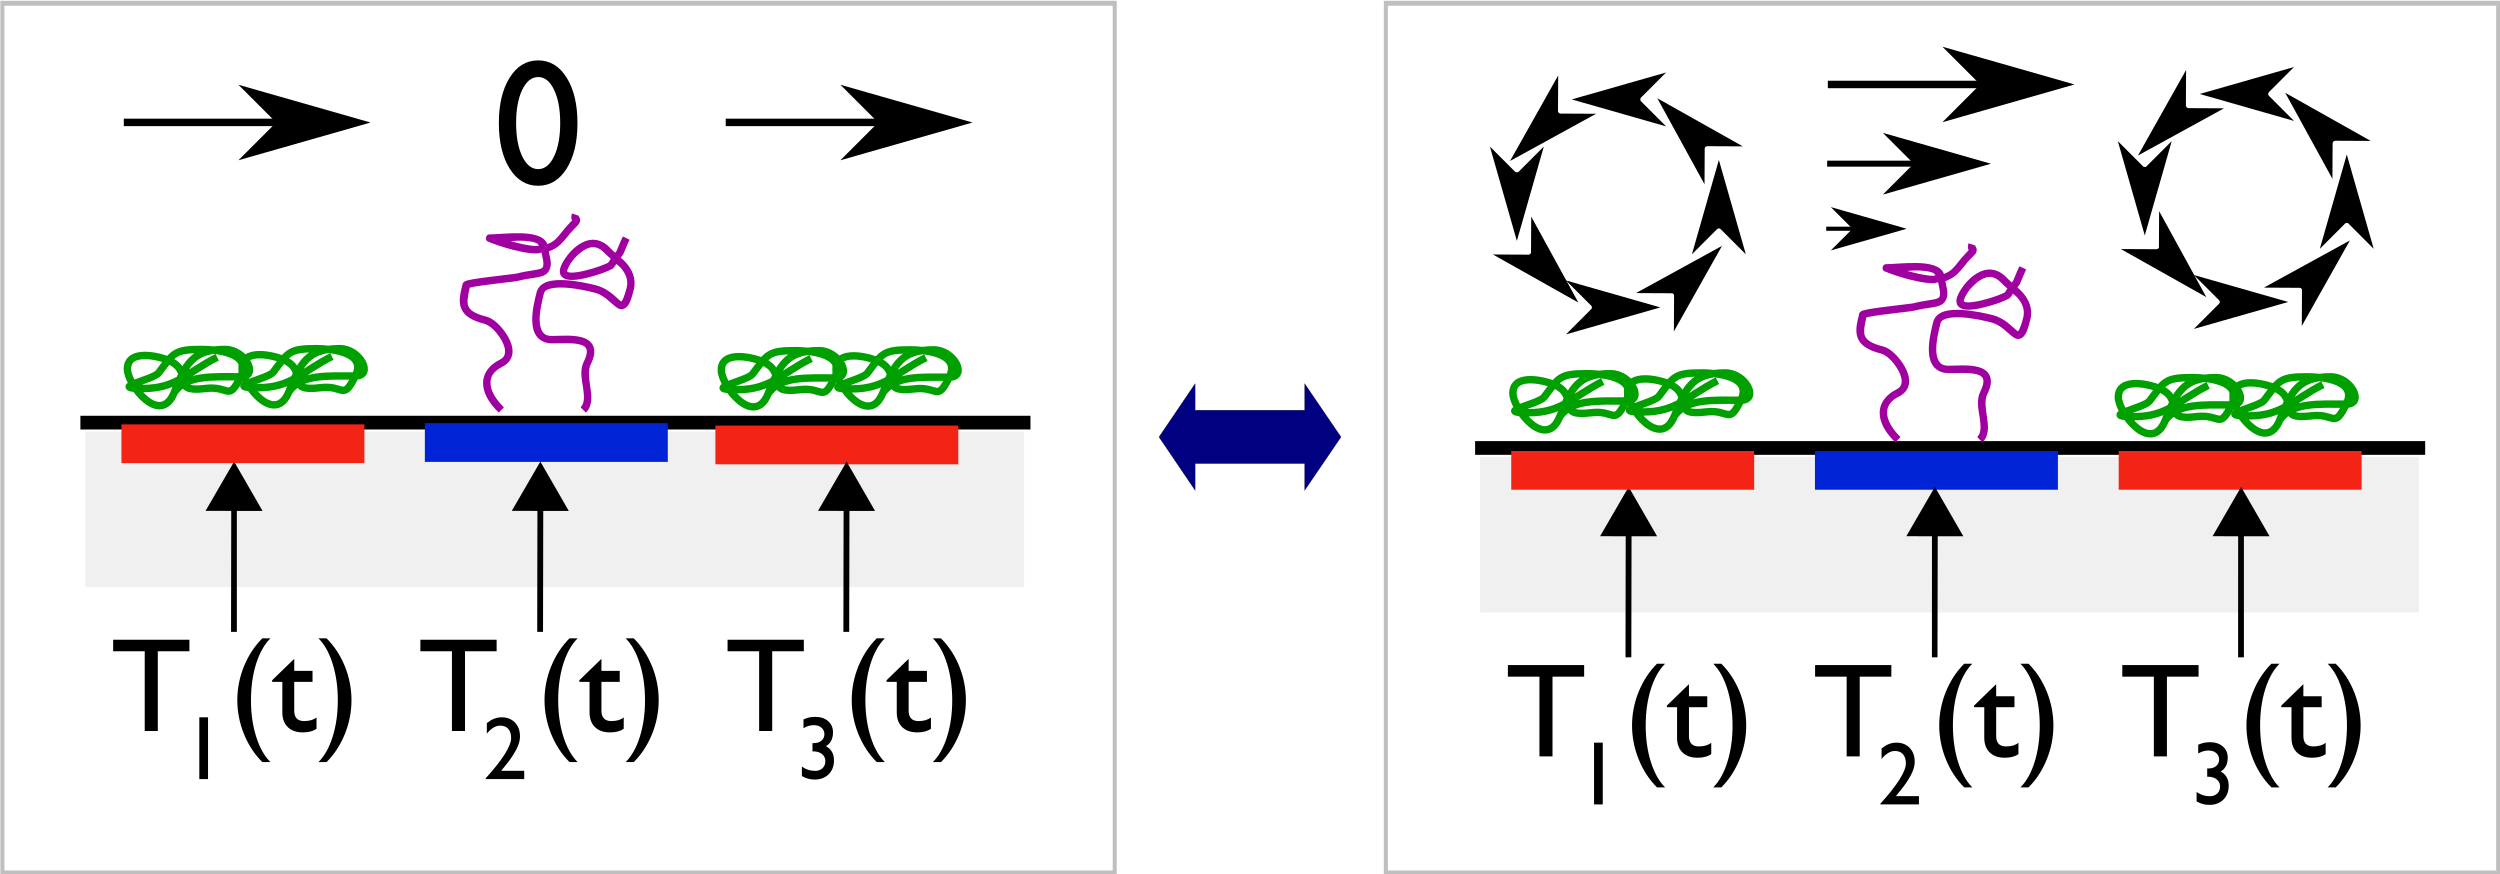 <?xml version="1.0" encoding="UTF-8" standalone="no"?>
<!-- Created with Inkscape (http://www.inkscape.org/) -->
<svg
   xmlns:dc="http://purl.org/dc/elements/1.1/"
   xmlns:cc="http://web.resource.org/cc/"
   xmlns:rdf="http://www.w3.org/1999/02/22-rdf-syntax-ns#"
   xmlns:svg="http://www.w3.org/2000/svg"
   xmlns="http://www.w3.org/2000/svg"
   xmlns:sodipodi="http://sodipodi.sourceforge.net/DTD/sodipodi-0.dtd"
   xmlns:inkscape="http://www.inkscape.org/namespaces/inkscape"
   width="542.119"
   height="189.529"
   id="svg30831"
   sodipodi:version="0.32"
   inkscape:version="0.45.1"
   sodipodi:docbase="/home/guillom/laas/microtas07/poster"
   sodipodi:docname="principle1.svg"
   inkscape:output_extension="org.inkscape.output.svg.inkscape"
   version="1.0">
  <defs
     id="defs30833">
    <marker
       inkscape:stockid="Arrow1Mstart"
       orient="auto"
       refY="0"
       refX="0"
       id="Arrow1Mstart"
       style="overflow:visible">
      <path
         id="path34951"
         d="M 0,0 L 5,-5 L -12.5,0 L 5,5 L 0,0 z "
         style="fill-rule:evenodd;stroke:#000000;stroke-width:1pt;marker-start:none"
         transform="matrix(0.4,0,0,0.4,4,0)" />
    </marker>
    <marker
       inkscape:stockid="TriangleOutL"
       orient="auto"
       refY="0"
       refX="0"
       id="TriangleOutL"
       style="overflow:visible">
      <path
         id="path35043"
         d="M 5.77,0 L -2.88,5 L -2.88,-5 L 5.77,0 z "
         style="fill-rule:evenodd;stroke:#000000;stroke-width:1pt;marker-start:none"
         transform="scale(0.8,0.8)" />
    </marker>
    <marker
       inkscape:stockid="Arrow1Send"
       orient="auto"
       refY="0"
       refX="0"
       id="Arrow1Send"
       style="overflow:visible">
      <path
         id="path34960"
         d="M 0,0 L 5,-5 L -12.5,0 L 5,5 L 0,0 z "
         style="fill-rule:evenodd;stroke:#000000;stroke-width:1pt;marker-start:none"
         transform="matrix(-0.2,0,0,-0.2,-1.2,0)" />
    </marker>
    <marker
       inkscape:stockid="Arrow1Lstart"
       orient="auto"
       refY="0"
       refX="0"
       id="Arrow1Lstart"
       style="overflow:visible">
      <path
         id="path34945"
         d="M 0,0 L 5,-5 L -12.5,0 L 5,5 L 0,0 z "
         style="fill-rule:evenodd;stroke:#000000;stroke-width:1pt;marker-start:none"
         transform="matrix(0.8,0,0,0.8,10,0)" />
    </marker>
    <marker
       inkscape:stockid="Arrow1Lend"
       orient="auto"
       refY="0"
       refX="0"
       id="Arrow1Lend"
       style="overflow:visible">
      <path
         id="path34948"
         d="M 0,0 L 5,-5 L -12.5,0 L 5,5 L 0,0 z "
         style="fill-rule:evenodd;stroke:#000000;stroke-width:1pt;marker-start:none"
         transform="matrix(-0.8,0,0,-0.8,-10,0)" />
    </marker>
    <marker
       inkscape:stockid="Arrow1Mend"
       orient="auto"
       refY="0"
       refX="0"
       id="Arrow1Mend"
       style="overflow:visible">
      <path
         id="path34954"
         d="M 0,0 L 5,-5 L -12.5,0 L 5,5 L 0,0 z "
         style="fill-rule:evenodd;stroke:#000000;stroke-width:1pt;marker-start:none"
         transform="matrix(-0.4,0,0,-0.4,-4,0)" />
    </marker>
    <filter
       inkscape:collect="always"
       id="filter34903">
      <feGaussianBlur
         inkscape:collect="always"
         stdDeviation="0.564"
         id="feGaussianBlur34905" />
    </filter>
    <pattern
       patternUnits="userSpaceOnUse"
       width="137.863"
       height="104.297"
       patternTransform="translate(191.335,608.781)"
       id="pattern34913">
      <rect
         y="0.273"
         x="0.273"
         height="103.752"
         width="137.318"
         id="rect34907"
         style="opacity:1;fill:#000000;fill-opacity:1;stroke:#000000;stroke-width:0.545;stroke-miterlimit:4;stroke-dasharray:none;stroke-dashoffset:0;stroke-opacity:1" />
    </pattern>
    <desc
       id="desc70712">Drawing</desc>
    <desc
       id="desc9664">Drawing</desc>
  </defs>
  <sodipodi:namedview
     id="base"
     pagecolor="#ffffff"
     bordercolor="#666666"
     borderopacity="1.0"
     inkscape:pageopacity="0.0"
     inkscape:pageshadow="2"
     inkscape:zoom="1.9034935"
     inkscape:cx="324.61382"
     inkscape:cy="148.33594"
     inkscape:document-units="px"
     inkscape:current-layer="layer1"
     inkscape:window-width="1280"
     inkscape:window-height="696"
     inkscape:window-x="0"
     inkscape:window-y="23" />
  <g
     inkscape:label="Calque 1"
     inkscape:groupmode="layer"
     id="layer1"
     transform="translate(-57.068,-409.614)">
    <g
       id="g70716"
       style="fill:#000080;stroke:none;visibility:visible"
       transform="matrix(4.7230712e-2,0,0,4.7230712e-2,-424.871,-279.604)">
      <path
         id="path70718"
         d="M 15525,16599 L 15691,16354 L 15691,16476 L 16194,16476 L 16194,16354 L 16361,16599 L 16194,16844 L 16194,16721 L 15691,16721 L 15691,16844 L 15525,16599 z " />
    </g>
    <g
       id="g70720"
       style="fill:none;stroke:#000000;visibility:visible"
       transform="matrix(4.7230712e-2,0,0,4.7230712e-2,-424.871,-279.604)">
      <path
         id="path70722"
         d="M 15525,16599 L 15691,16354 L 15691,16476 L 16194,16476 L 16194,16354 L 16361,16599 L 16194,16844 L 16194,16721 L 15691,16721 L 15691,16844 L 15525,16599"
         style="fill:none" />
    </g>
    <g
       style="visibility:visible"
       id="g70724"
       transform="matrix(4.7230712e-2,0,0,4.7230712e-2,-424.871,-279.604)" />
    <rect
       style="opacity:0.5;fill:#ffffff;fill-opacity:1;stroke:#000000;stroke-width:0.5;stroke-miterlimit:4;stroke-dasharray:none;stroke-dashoffset:0;stroke-opacity:1;filter:url(#filter34903)"
       id="rect33928"
       width="137.363"
       height="87.272"
       x="63.001"
       y="491.033"
       transform="matrix(1.756,0,0,2.161,-53.045,-650.802)" />
    <g
       style="visibility:visible"
       id="g10670"
       transform="matrix(4.7230712e-2,0,0,4.7230712e-2,48.288,-276.229)">
      <desc
         id="desc10672">Drawing</desc>
      <g
         id="g10674">
        <g
           style="fill:#000000;stroke:none"
           id="g10676">
          <path
             d="M 555,16430 L 4917,16430 L 4917,16493 L 555,16493 L 555,16430 z "
             id="path10678" />
        </g>
        <g
           id="g10680" />
      </g>
    </g>
    <rect
       style="fill:#f0f0f0;fill-opacity:1;stroke:none;stroke-width:0.5;stroke-miterlimit:4;stroke-dasharray:none;stroke-dashoffset:0;stroke-opacity:1"
       id="rect34926"
       width="203.574"
       height="33.73"
       x="75.578"
       y="503.194" />
    <rect
       style="fill:#0024d5;fill-opacity:1;stroke:none;stroke-width:0.545;stroke-miterlimit:4;stroke-dasharray:none;stroke-dashoffset:0;stroke-opacity:1"
       id="rect34936"
       width="52.681"
       height="8.398"
       x="149.196"
       y="501.375" />
    <rect
       style="fill:#f32416;fill-opacity:1;stroke:none;stroke-width:0.545;stroke-miterlimit:4;stroke-dasharray:none;stroke-dashoffset:0;stroke-opacity:1"
       id="rect34938"
       width="52.681"
       height="8.398"
       x="212.199"
       y="501.901" />
    <g
       id="g59840"
       transform="matrix(1.612,0,0,1.612,-34.414,-373.568)">
      <path
         style="fill:#000000;fill-opacity:1;fill-rule:evenodd;stroke:none;stroke-width:1px;stroke-linecap:butt;stroke-linejoin:miter;stroke-opacity:1"
         d="M 73.406,501.812 L 73.406,502.812 C 89.034,502.812 96.843,502.812 100.75,502.812 C 102.703,502.812 103.668,502.812 104.156,502.812 C 104.4,502.812 104.533,502.812 104.594,502.812 C 104.624,502.812 104.649,502.812 104.656,502.812 L 104.656,502.312 L 104.656,501.812 C 104.656,501.812 104.661,501.813 73.406,501.812 z "
         id="path34940" />
      <path
         style="fill-rule:evenodd;stroke:#000000;stroke-width:0.8pt;marker-start:none"
         d="M 94.656,502.326 L 90.656,506.326 L 104.656,502.326 L 90.656,498.326 L 94.656,502.326 z "
         id="path59846" />
    </g>
    <g
       id="g59832"
       transform="matrix(1.612,0,0,1.612,-34.414,-373.568)">
      <path
         style="fill:#000000;fill-opacity:1;fill-rule:evenodd;stroke:none;stroke-width:1px;stroke-linecap:butt;stroke-linejoin:miter;stroke-opacity:1"
         d="M 154.375,501.812 L 154.375,502.812 C 170.002,502.812 177.812,502.812 181.719,502.812 C 183.672,502.812 184.668,502.812 185.156,502.812 C 185.4,502.812 185.501,502.812 185.562,502.812 C 185.593,502.812 185.617,502.812 185.625,502.812 L 185.625,502.312 L 185.625,501.812 C 185.625,501.812 185.63,501.813 154.375,501.812 z "
         id="path35142" />
      <path
         style="fill-rule:evenodd;stroke:#000000;stroke-width:0.8pt;marker-start:none"
         d="M 175.634,502.326 L 171.634,506.326 L 185.634,502.326 L 171.634,498.326 L 175.634,502.326 z "
         id="path59838" />
    </g>
    <path
       style="font-size:19.347px;font-style:normal;font-weight:normal;line-height:125%;fill:#000000;fill-opacity:1;stroke:none;stroke-width:1px;stroke-linecap:butt;stroke-linejoin:miter;stroke-opacity:1;font-family:Bitstream Vera Sans"
       d="M 173.766,449.897 C 171.209,449.897 169.15,448.656 167.588,446.175 C 166.026,443.681 165.245,440.393 165.245,436.312 C 165.245,432.231 166.026,428.944 167.588,426.45 C 169.15,423.956 171.209,422.709 173.766,422.709 C 176.323,422.709 178.382,423.956 179.944,426.45 C 181.506,428.944 182.287,432.231 182.287,436.312 C 182.287,440.393 181.506,443.681 179.944,446.175 C 178.382,448.656 176.323,449.897 173.766,449.897 L 173.766,449.897 M 173.766,446.288 C 175.189,446.288 176.342,445.362 177.223,443.511 C 178.105,441.659 178.546,439.26 178.546,436.312 C 178.546,433.352 178.105,430.947 177.223,429.095 C 176.342,427.243 175.189,426.318 173.766,426.318 C 172.355,426.318 171.203,427.243 170.308,429.095 C 169.427,430.947 168.986,433.352 168.986,436.312 C 168.986,439.26 169.427,441.659 170.308,443.511 C 171.203,445.362 172.355,446.288 173.766,446.288 L 173.766,446.288"
       id="text35144" />
    <path
       style="font-size:29.02px;font-style:normal;font-variant:normal;font-weight:normal;font-stretch:normal;text-align:start;line-height:125%;writing-mode:lr-tb;text-anchor:start;fill:#000000;fill-opacity:1;stroke:none;stroke-width:1px;stroke-linecap:butt;stroke-linejoin:miter;stroke-opacity:1;font-family:Gill Sans"
       d="M 88.451,568.134 L 88.451,550.846 L 88.451,550.846 L 81.606,550.846 L 81.606,550.846 L 81.606,549.599 L 81.606,548.338 L 81.606,548.338 L 98.143,548.338 L 98.143,548.338 L 98.143,549.585 L 98.143,550.846 L 98.143,550.846 L 91.285,550.846 L 91.285,550.846 L 91.285,568.134 L 91.285,568.134 L 89.868,568.134 L 88.451,568.134 L 88.451,568.134 M 108.53,561.446 C 108.53,558.933 109.007,556.496 109.961,554.134 C 110.924,551.763 112.252,549.732 113.943,548.041 L 115.7,548.041 C 114.377,549.363 113.343,551.21 112.596,553.581 C 111.86,555.943 111.491,558.564 111.491,561.446 C 111.491,564.336 111.864,566.967 112.611,569.338 C 113.357,571.709 114.387,573.552 115.7,574.865 L 113.943,574.865 C 112.242,573.164 110.915,571.129 109.961,568.757 C 109.007,566.386 108.53,563.949 108.53,561.446 M 125.704,567.638 C 124.986,568.167 123.999,568.431 122.742,568.431 C 121.344,568.431 120.253,568.049 119.469,567.284 C 118.685,566.519 118.293,565.451 118.293,564.081 L 118.293,557.478 L 118.293,557.478 L 116.082,557.478 L 116.082,557.124 L 120.858,552.49 L 120.872,552.49 L 120.872,555.097 L 120.872,555.097 L 124.839,555.097 L 124.839,557.478 L 120.872,557.478 L 120.872,557.478 L 120.872,563.727 C 120.872,564.473 121.051,565.035 121.41,565.413 C 121.769,565.791 122.308,565.98 123.026,565.98 C 124.188,565.971 125.08,565.706 125.704,565.187 L 125.704,567.638 M 133.285,561.46 C 133.285,563.973 132.808,566.41 131.854,568.772 C 130.899,571.143 129.577,573.174 127.886,574.865 L 126.129,574.865 C 127.451,573.542 128.481,571.695 129.218,569.324 C 129.955,566.963 130.323,564.341 130.323,561.46 C 130.323,558.569 129.95,555.938 129.204,553.567 C 128.467,551.196 127.442,549.354 126.129,548.041 L 127.886,548.041 C 129.586,549.741 130.914,551.777 131.868,554.148 C 132.812,556.51 133.285,558.947 133.285,561.46"
       id="text35148" />
    <path
       style="font-size:19.347px;font-style:normal;font-variant:normal;font-weight:normal;font-stretch:normal;text-align:start;line-height:125%;writing-mode:lr-tb;text-anchor:start;fill:#000000;fill-opacity:1;stroke:none;stroke-width:1px;stroke-linecap:butt;stroke-linejoin:miter;stroke-opacity:1;font-family:Gill Sans"
       d="M 100.291,578.557 L 100.291,565.161 L 100.291,565.161 L 101.236,565.161 L 102.181,565.161 L 102.181,565.161 L 102.181,578.557 L 102.181,578.557 L 101.236,578.557 L 100.291,578.557 L 100.291,578.557"
       id="text35156" />
    <path
       style="font-size:29.02px;font-style:normal;font-variant:normal;font-weight:normal;font-stretch:normal;text-align:start;line-height:125%;writing-mode:lr-tb;text-anchor:start;fill:#000000;fill-opacity:1;stroke:none;stroke-width:1px;stroke-linecap:butt;stroke-linejoin:miter;stroke-opacity:1;font-family:Gill Sans"
       d="M 155.068,568.134 L 155.068,550.846 L 155.068,550.846 L 148.223,550.846 L 148.223,550.846 L 148.223,549.599 L 148.223,548.338 L 148.223,548.338 L 164.76,548.338 L 164.76,548.338 L 164.76,549.585 L 164.76,550.846 L 164.76,550.846 L 157.902,550.846 L 157.902,550.846 L 157.902,568.134 L 157.902,568.134 L 156.485,568.134 L 155.068,568.134 L 155.068,568.134 M 175.147,561.446 C 175.147,558.933 175.624,556.496 176.578,554.134 C 177.541,551.763 178.869,549.732 180.56,548.041 L 182.317,548.041 C 180.994,549.363 179.96,551.21 179.213,553.581 C 178.477,555.943 178.108,558.564 178.108,561.446 C 178.108,564.336 178.481,566.967 179.228,569.338 C 179.974,571.709 181.004,573.552 182.317,574.865 L 180.56,574.865 C 178.859,573.164 177.532,571.129 176.578,568.757 C 175.624,566.386 175.147,563.949 175.147,561.446 M 192.321,567.638 C 191.603,568.167 190.616,568.431 189.359,568.431 C 187.961,568.431 186.87,568.049 186.086,567.284 C 185.302,566.519 184.91,565.451 184.91,564.081 L 184.91,557.478 L 184.91,557.478 L 182.699,557.478 L 182.699,557.124 L 187.475,552.49 L 187.489,552.49 L 187.489,555.097 L 187.489,555.097 L 191.456,555.097 L 191.456,557.478 L 187.489,557.478 L 187.489,557.478 L 187.489,563.727 C 187.489,564.473 187.668,565.035 188.027,565.413 C 188.386,565.791 188.925,565.98 189.643,565.98 C 190.804,565.971 191.697,565.706 192.321,565.187 L 192.321,567.638 M 199.902,561.46 C 199.902,563.973 199.425,566.41 198.471,568.772 C 197.516,571.143 196.194,573.174 194.503,574.865 L 192.746,574.865 C 194.068,573.542 195.098,571.695 195.835,569.324 C 196.572,566.963 196.94,564.341 196.94,561.46 C 196.94,558.569 196.567,555.938 195.821,553.567 C 195.084,551.196 194.059,549.354 192.746,548.041 L 194.503,548.041 C 196.203,549.741 197.531,551.777 198.485,554.148 C 199.429,556.51 199.902,558.947 199.902,561.46"
       id="text35160" />
    <path
       style="font-size:29.02px;font-style:normal;font-variant:normal;font-weight:normal;font-stretch:normal;text-align:start;line-height:125%;writing-mode:lr-tb;text-anchor:start;fill:#000000;fill-opacity:1;stroke:none;stroke-width:1px;stroke-linecap:butt;stroke-linejoin:miter;stroke-opacity:1;font-family:Gill Sans"
       d="M 221.684,568.134 L 221.684,550.846 L 221.684,550.846 L 214.84,550.846 L 214.84,550.846 L 214.84,549.599 L 214.84,548.338 L 214.84,548.338 L 231.377,548.338 L 231.377,548.338 L 231.377,549.585 L 231.377,550.846 L 231.377,550.846 L 224.518,550.846 L 224.518,550.846 L 224.518,568.134 L 224.518,568.134 L 223.101,568.134 L 221.684,568.134 L 221.684,568.134 M 241.763,561.446 C 241.763,558.933 242.241,556.496 243.195,554.134 C 244.158,551.763 245.485,549.732 247.176,548.041 L 248.934,548.041 C 247.611,549.363 246.577,551.21 245.83,553.581 C 245.093,555.943 244.725,558.564 244.725,561.446 C 244.725,564.336 245.098,566.967 245.844,569.338 C 246.591,571.709 247.62,573.552 248.934,574.865 L 247.176,574.865 C 245.476,573.164 244.149,571.129 243.195,568.757 C 242.241,566.386 241.763,563.949 241.763,561.446 M 258.938,567.638 C 258.22,568.167 257.232,568.431 255.976,568.431 C 254.578,568.431 253.487,568.049 252.703,567.284 C 251.919,566.519 251.527,565.451 251.527,564.081 L 251.527,557.478 L 251.527,557.478 L 249.316,557.478 L 249.316,557.124 L 254.091,552.49 L 254.106,552.49 L 254.106,555.097 L 254.106,555.097 L 258.073,555.097 L 258.073,557.478 L 254.106,557.478 L 254.106,557.478 L 254.106,563.727 C 254.106,564.473 254.285,565.035 254.644,565.413 C 255.003,565.791 255.542,565.98 256.259,565.98 C 257.421,565.971 258.314,565.706 258.938,565.187 L 258.938,567.638 M 266.519,561.46 C 266.519,563.973 266.042,566.41 265.087,568.772 C 264.133,571.143 262.811,573.174 261.12,574.865 L 259.363,574.865 C 260.685,573.542 261.715,571.695 262.452,569.324 C 263.189,566.963 263.557,564.341 263.557,561.46 C 263.557,558.569 263.184,555.938 262.438,553.567 C 261.701,551.196 260.676,549.354 259.363,548.041 L 261.12,548.041 C 262.82,549.741 264.147,551.777 265.102,554.148 C 266.046,556.51 266.519,558.947 266.519,561.46"
       id="text35164" />
    <path
       style="font-size:19.347px;font-style:normal;font-variant:normal;font-weight:normal;font-stretch:normal;text-align:start;line-height:125%;writing-mode:lr-tb;text-anchor:start;fill:#000000;fill-opacity:1;stroke:none;stroke-width:1px;stroke-linecap:butt;stroke-linejoin:miter;stroke-opacity:1;font-family:Gill Sans"
       d="M 169.826,569.318 C 169.826,570.439 169.347,571.752 168.39,573.257 C 167.792,574.208 166.91,575.376 165.745,576.762 L 165.745,576.762 L 170.742,576.762 L 170.742,578.557 L 162.392,578.557 L 162.392,578.472 L 162.392,578.377 C 164.193,576.4 165.562,574.671 166.501,573.191 C 167.439,571.711 167.908,570.536 167.908,569.667 C 167.908,568.805 167.701,568.14 167.285,567.674 C 166.876,567.202 166.29,566.966 165.528,566.966 C 165.037,566.966 164.552,567.11 164.073,567.4 C 163.594,567.684 163.116,568.115 162.637,568.694 L 162.637,566.418 C 163.191,565.977 163.72,565.659 164.224,565.464 C 164.734,565.262 165.282,565.161 165.868,565.161 C 167.058,565.161 168.015,565.542 168.74,566.304 C 169.464,567.066 169.826,568.071 169.826,569.318"
       id="text35168" />
    <path
       style="font-size:19.347px;font-style:normal;font-variant:normal;font-weight:normal;font-stretch:normal;text-align:start;line-height:125%;writing-mode:lr-tb;text-anchor:start;fill:#000000;fill-opacity:1;stroke:none;stroke-width:1px;stroke-linecap:butt;stroke-linejoin:miter;stroke-opacity:1;font-family:Gill Sans"
       d="M 235.837,568.822 C 235.837,568.242 235.626,567.773 235.204,567.414 C 234.783,567.049 234.235,566.866 233.561,566.866 C 233.145,566.866 232.767,566.917 232.427,567.018 C 232.087,567.112 231.712,567.276 231.303,567.509 L 231.303,565.61 C 231.782,565.402 232.207,565.26 232.578,565.185 C 232.95,565.103 233.375,565.062 233.854,565.062 C 235.012,565.062 235.944,565.374 236.65,565.997 C 237.355,566.614 237.708,567.433 237.708,568.453 C 237.708,569.467 237.412,570.286 236.82,570.91 C 236.631,571.111 236.414,571.281 236.168,571.42 L 236.168,571.42 C 236.464,571.577 236.729,571.769 236.962,571.996 C 237.598,572.626 237.916,573.454 237.916,574.48 C 237.916,575.734 237.532,576.745 236.763,577.513 C 235.995,578.275 234.984,578.656 233.731,578.656 C 233.227,578.656 232.767,578.599 232.352,578.486 C 231.936,578.379 231.47,578.187 230.953,577.91 L 230.953,575.86 C 231.457,576.187 231.93,576.423 232.37,576.568 C 232.818,576.707 233.312,576.776 233.854,576.776 C 234.502,576.776 235.028,576.581 235.431,576.19 C 235.841,575.8 236.045,575.293 236.045,574.669 C 236.045,574.046 235.809,573.539 235.337,573.148 C 234.864,572.752 234.25,572.553 233.495,572.553 L 233.249,572.553 L 233.249,570.758 L 233.561,570.758 C 234.235,570.758 234.783,570.579 235.204,570.22 C 235.626,569.861 235.837,569.395 235.837,568.822"
       id="text35172" />
    <g
       id="g59864"
       transform="matrix(1.612,0,0,1.612,-34.94,-369.431)">
      <path
         style="fill:#000000;fill-opacity:1;fill-rule:evenodd;stroke:none;stroke-width:0.779px;stroke-linecap:butt;stroke-linejoin:miter;stroke-opacity:1"
         d="M 88.188,549.781 C 88.188,549.781 88.176,549.799 88.156,568.281 L 88.938,568.281 C 88.948,559.04 88.935,554.404 88.938,552.094 C 88.939,550.939 88.968,550.383 88.969,550.094 C 88.969,549.949 88.969,549.88 88.969,549.844 C 88.969,549.826 88.969,549.817 88.969,549.812 C 88.969,549.812 88.562,549.781 88.562,549.781 L 88.188,549.781 z "
         id="path35180" />
      <path
         style="fill-rule:evenodd;stroke:#000000;stroke-width:0.623pt;marker-start:none"
         d="M 88.569,546.201 L 91.679,551.595 L 85.448,551.588 L 88.569,546.201 z "
         id="path59870" />
    </g>
    <g
       id="g59856"
       transform="matrix(1.612,0,0,1.612,-34.94,-369.431)">
      <path
         style="fill:#000000;fill-opacity:1;fill-rule:evenodd;stroke:none;stroke-width:0.779px;stroke-linecap:butt;stroke-linejoin:miter;stroke-opacity:1"
         d="M 129.375,549.781 C 129.375,549.781 129.364,549.799 129.344,568.281 L 130.125,568.281 C 130.135,559.04 130.154,554.404 130.156,552.094 C 130.157,550.939 130.156,550.383 130.156,550.094 C 130.156,549.949 130.156,549.88 130.156,549.844 C 130.156,549.826 130.156,549.817 130.156,549.812 C 130.156,549.812 129.75,549.781 129.75,549.781 L 129.375,549.781 z "
         id="path36580" />
      <path
         style="fill-rule:evenodd;stroke:#000000;stroke-width:0.623pt;marker-start:none"
         d="M 129.764,546.201 L 132.874,551.595 L 126.643,551.588 L 129.764,546.201 z "
         id="path59862" />
    </g>
    <g
       id="g59848"
       transform="matrix(1.612,0,0,1.612,-34.94,-369.431)">
      <path
         style="fill:#000000;fill-opacity:1;fill-rule:evenodd;stroke:none;stroke-width:0.779px;stroke-linecap:butt;stroke-linejoin:miter;stroke-opacity:1"
         d="M 170.562,549.781 C 170.562,549.781 170.551,549.799 170.531,568.281 L 171.312,568.281 C 171.323,559.04 171.341,554.404 171.344,552.094 C 171.345,550.939 171.343,550.383 171.344,550.094 C 171.344,549.949 171.344,549.88 171.344,549.844 C 171.344,549.826 171.344,549.817 171.344,549.812 C 171.344,549.812 170.969,549.781 170.969,549.781 L 170.562,549.781 z "
         id="path36582" />
      <path
         style="fill-rule:evenodd;stroke:#000000;stroke-width:0.623pt;marker-start:none"
         d="M 170.96,546.201 L 174.07,551.595 L 167.838,551.588 L 170.96,546.201 z "
         id="path59854" />
    </g>
    <path
       style="fill:none;fill-rule:evenodd;stroke:#00a000;stroke-width:1.612px;stroke-linecap:butt;stroke-linejoin:miter;stroke-opacity:1"
       d="M 223.647,494.963 C 226.331,491.146 231.882,491.575 238.046,491.575 C 242.114,491.575 239.122,485.646 234.658,485.646 C 227.571,485.646 226.082,488.875 223.647,494.963 C 220.648,502.461 213.483,493.334 213.483,489.881 C 213.483,485.337 220.769,487.172 222.8,488.187 C 228.019,490.797 222.502,495.106 230.423,494.116 C 235.685,493.459 235.284,497.098 238.046,491.575 C 240.722,486.222 232.317,485.646 229.576,485.646 C 223.664,485.646 223.522,486.377 220.259,490.728 C 219.131,492.233 208.955,494.116 216.871,494.116 C 224.212,494.116 226.412,490.616 232.964,487.34"
       id="path79229" />
    <path
       style="fill:#a000a0;fill-opacity:1;fill-rule:evenodd;stroke:none;stroke-width:1px;stroke-linecap:butt;stroke-linejoin:miter;stroke-opacity:1"
       d="M 181.1,455.909 C 180.935,456.405 180.885,456.893 181.05,457.27 C 181.093,457.369 181.104,457.299 181.15,457.37 C 181.037,457.517 180.876,457.695 180.445,458.126 C 179.251,459.32 178.48,460.609 177.523,461.502 C 177.025,461.966 176.447,462.297 175.759,462.56 C 175.417,461.609 174.52,461.008 173.543,460.696 C 172.489,460.359 171.263,460.223 169.965,460.192 C 167.37,460.129 164.53,460.444 163.214,460.444 C 163.191,460.444 163.114,460.444 163.113,460.444 C 163.113,460.444 162.963,460.494 162.962,460.494 C 162.962,460.494 162.711,460.595 162.71,460.595 C 162.71,460.595 162.458,461.048 162.458,461.048 C 162.458,461.049 162.458,461.501 162.458,461.502 C 162.459,461.502 162.559,461.753 162.559,461.754 C 162.56,461.754 162.636,461.832 162.66,461.854 C 162.684,461.877 162.694,461.892 162.71,461.905 C 162.841,462.008 162.874,461.987 162.912,462.005 C 162.987,462.042 163.069,462.068 163.164,462.106 C 163.353,462.183 163.579,462.287 163.919,462.409 C 164.6,462.652 165.559,462.993 166.64,463.315 C 168.802,463.96 171.437,464.575 173.391,464.575 C 173.83,464.575 174.112,464.425 174.5,464.373 C 174.682,465.295 174.919,466.323 174.903,466.792 C 174.879,467.494 174.785,467.62 174.5,467.799 C 174.215,467.979 173.533,468.109 172.585,468.253 C 171.638,468.397 170.426,468.591 168.958,468.958 C 168.898,468.973 168.008,469.08 166.942,469.21 C 165.877,469.341 164.525,469.498 163.214,469.664 C 161.903,469.829 160.621,470 159.637,470.167 C 159.145,470.251 158.756,470.333 158.428,470.419 C 158.263,470.462 158.123,470.506 157.974,470.571 C 157.9,470.603 157.823,470.648 157.722,470.722 C 157.622,470.796 157.447,470.916 157.37,471.226 C 156.833,473.371 156.449,475.079 157.118,476.616 C 157.787,478.154 159.403,479.153 162.156,479.841 C 162.48,479.922 163.262,480.324 163.97,481 C 164.677,481.676 165.387,482.613 165.884,483.519 C 166.382,484.425 166.642,485.297 166.59,485.988 C 166.537,486.678 166.256,487.213 165.381,487.65 C 162.659,489.011 161.594,491.21 161.854,493.343 C 162.114,495.476 163.524,497.457 165.229,499.087 L 166.338,497.928 C 164.811,496.469 163.655,494.69 163.466,493.142 C 163.277,491.593 163.832,490.213 166.136,489.061 C 167.422,488.418 168.113,487.305 168.202,486.139 C 168.291,484.972 167.888,483.791 167.295,482.713 C 166.703,481.634 165.904,480.63 165.078,479.841 C 164.253,479.052 163.423,478.495 162.559,478.279 C 159.997,477.639 159.014,476.895 158.629,476.012 C 158.276,475.199 158.503,473.804 158.932,471.981 C 159.174,471.922 159.464,471.852 159.889,471.78 C 160.826,471.621 162.114,471.44 163.416,471.276 C 164.717,471.112 166.072,470.954 167.144,470.822 C 168.216,470.691 168.923,470.63 169.361,470.52 C 170.732,470.177 171.863,470.014 172.837,469.865 C 173.812,469.717 174.647,469.608 175.356,469.16 C 176.066,468.712 176.481,467.855 176.515,466.842 C 176.538,466.167 176.261,465.107 176.062,464.122 C 177.075,463.774 177.918,463.278 178.581,462.66 C 179.753,461.567 180.527,460.311 181.553,459.285 C 182.103,458.736 182.45,458.406 182.662,458.076 C 182.768,457.911 182.834,457.725 182.863,457.471 C 182.893,457.217 182.818,456.917 182.712,456.766 C 182.5,456.463 182.523,456.527 182.561,456.615 C 182.599,456.702 182.516,456.7 182.611,456.413 L 181.1,455.909 z M 169.915,461.804 C 171.134,461.833 172.298,461.954 173.089,462.207 C 173.642,462.384 173.765,462.634 173.946,462.862 C 173.735,462.877 173.626,462.963 173.391,462.963 C 171.99,462.963 169.756,462.456 167.799,461.905 C 168.581,461.872 169.145,461.785 169.915,461.804 z "
       id="path88623" />
    <path
       style="fill:#a000a0;fill-opacity:1;fill-rule:evenodd;stroke:none;stroke-width:1px;stroke-linecap:butt;stroke-linejoin:miter;stroke-opacity:1"
       d="M 192.134,460.897 C 191.478,462.208 191.169,463.179 190.773,464.021 C 190.711,464.154 190.539,464.294 190.471,464.424 C 190.045,464.067 189.486,463.49 189.212,463.215 C 188.049,462.052 186.734,461.546 185.483,461.602 C 184.232,461.659 183.068,462.234 182.108,462.963 C 181.147,463.692 180.353,464.61 179.74,465.482 C 179.126,466.354 178.703,467.161 178.53,467.85 C 178.377,468.464 178.442,469.108 178.833,469.563 C 179.223,470.018 179.802,470.187 180.344,470.268 C 181.428,470.43 182.682,470.226 184.022,469.916 C 185.363,469.605 186.726,469.203 187.801,468.807 C 188.338,468.609 188.802,468.413 189.161,468.253 C 189.341,468.173 189.534,468.071 189.665,468.001 C 189.796,467.931 189.883,467.934 190.068,467.749 C 190.406,467.412 190.469,467.155 190.723,466.842 C 191.031,467.131 191.357,467.332 191.63,467.648 C 192.721,468.912 193.396,470.258 192.94,472.082 C 192.487,473.894 192.006,474.814 191.831,475.004 C 191.803,474.992 191.748,474.977 191.58,474.853 C 190.746,474.241 189.093,472.178 186.289,471.477 C 185.071,471.173 182.3,470.512 179.639,470.369 C 178.308,470.298 176.976,470.342 175.86,470.671 C 174.744,471.001 173.736,471.762 173.442,472.939 C 173.077,474.399 172.391,476.978 172.485,479.337 C 172.531,480.517 172.76,481.641 173.442,482.562 C 174.123,483.483 175.296,484.073 176.767,484.073 C 178.634,484.073 181.285,483.886 182.863,484.325 C 183.653,484.544 184.051,484.832 184.224,485.282 C 184.397,485.733 184.377,486.588 183.669,488.003 C 182.737,489.867 183.244,491.964 183.518,493.797 C 183.656,494.713 183.732,495.561 183.669,496.266 C 183.607,496.97 183.411,497.481 182.964,497.928 L 184.123,499.087 C 184.878,498.332 185.197,497.368 185.282,496.417 C 185.366,495.465 185.222,494.489 185.08,493.545 C 184.797,491.657 184.542,489.885 185.131,488.708 C 185.942,487.085 186.147,485.8 185.735,484.728 C 185.324,483.656 184.315,483.054 183.266,482.763 C 181.17,482.18 178.485,482.461 176.767,482.461 C 175.675,482.461 175.142,482.132 174.752,481.604 C 174.362,481.077 174.136,480.232 174.097,479.236 C 174.018,477.245 174.637,474.759 175.004,473.291 C 175.133,472.773 175.501,472.473 176.314,472.233 C 177.127,471.993 178.309,471.915 179.538,471.981 C 181.995,472.113 184.711,472.745 185.886,473.039 C 188.108,473.595 189.363,475.239 190.622,476.163 C 190.937,476.394 191.264,476.623 191.731,476.667 C 192.197,476.71 192.719,476.463 193.041,476.113 C 193.683,475.413 194.03,474.323 194.502,472.435 C 195.103,470.031 194.112,468.064 192.839,466.59 C 192.427,466.113 192.12,465.882 191.68,465.482 C 191.819,465.237 192.121,464.968 192.234,464.726 C 192.685,463.767 192.988,462.815 193.595,461.602 L 192.134,460.897 z M 185.534,463.215 C 186.34,463.178 187.144,463.464 188.053,464.373 C 188.458,464.779 189.002,465.302 189.514,465.734 C 189.284,466.021 189.242,466.257 188.909,466.59 C 188.83,466.633 188.662,466.722 188.506,466.792 C 188.194,466.931 187.757,467.108 187.247,467.296 C 186.227,467.671 184.919,468.065 183.669,468.354 C 182.42,468.643 181.203,468.805 180.546,468.706 C 180.217,468.657 180.108,468.523 180.092,468.505 C 180.076,468.486 180.02,468.492 180.092,468.203 C 180.17,467.891 180.517,467.146 181.05,466.389 C 181.582,465.632 182.327,464.87 183.115,464.273 C 183.903,463.675 184.727,463.251 185.534,463.215 z "
       id="path88625" />
    <path
       style="fill:none;fill-rule:evenodd;stroke:#00a000;stroke-width:1.612px;stroke-linecap:butt;stroke-linejoin:miter;stroke-opacity:1"
       d="M 248.519,494.795 C 251.203,490.978 256.754,491.407 262.918,491.407 C 266.986,491.407 263.995,485.478 259.53,485.478 C 252.444,485.478 250.955,488.706 248.519,494.795 C 245.52,502.292 238.355,493.166 238.355,489.713 C 238.355,485.169 245.642,487.004 247.672,488.019 C 252.891,490.629 247.374,494.938 255.295,493.948 C 260.557,493.29 260.157,496.93 262.918,491.407 C 265.595,486.054 257.19,485.478 254.448,485.478 C 248.536,485.478 248.395,486.209 245.131,490.56 C 244.003,492.065 233.827,493.948 241.743,493.948 C 249.084,493.948 251.285,490.448 257.836,487.172"
       id="path88635" />
    <rect
       style="opacity:0.5;fill:#ffffff;fill-opacity:1;stroke:#000000;stroke-width:0.5;stroke-miterlimit:4;stroke-dasharray:none;stroke-dashoffset:0;stroke-opacity:1;filter:url(#filter34903)"
       id="rect36588"
       width="137.363"
       height="87.272"
       x="63.001"
       y="491.033"
       transform="matrix(1.756,0,0,2.161,246.955,-650.802)" />
    <g
       style="visibility:visible"
       id="g36590"
       transform="matrix(4.7230712e-2,0,0,4.7230712e-2,350.73,-270.733)">
      <desc
         id="desc36592">Drawing</desc>
      <g
         id="g36594">
        <g
           style="fill:#000000;stroke:none"
           id="g36596">
          <path
             d="M 555,16430 L 4917,16430 L 4917,16493 L 555,16493 L 555,16430 z "
             id="path36598" />
        </g>
        <g
           id="g36600" />
      </g>
    </g>
    <rect
       style="fill:#f0f0f0;fill-opacity:1;stroke:none;stroke-width:0.5;stroke-miterlimit:4;stroke-dasharray:none;stroke-dashoffset:0;stroke-opacity:1"
       id="rect36602"
       width="203.574"
       height="33.73"
       x="378.02"
       y="508.69" />
    <rect
       style="fill:#0024d5;fill-opacity:1;stroke:none;stroke-width:0.545;stroke-miterlimit:4;stroke-dasharray:none;stroke-dashoffset:0;stroke-opacity:1"
       id="rect41216"
       width="52.681"
       height="8.398"
       x="450.638"
       y="507.414" />
    <rect
       style="fill:#f32416;fill-opacity:1;stroke:none;stroke-width:0.545;stroke-miterlimit:4;stroke-dasharray:none;stroke-dashoffset:0;stroke-opacity:1"
       id="rect41218"
       width="52.681"
       height="8.398"
       x="516.502"
       y="507.414" />
    <g
       id="g57161"
       transform="matrix(1.612,0,0,1.612,-7.298,-365.275)">
      <path
         style="fill:#000000;fill-opacity:1;fill-rule:evenodd;stroke:none;stroke-width:1px;stroke-linecap:butt;stroke-linejoin:miter;stroke-opacity:1"
         d="M 285.812,491.562 L 285.812,492.562 C 301.44,492.562 309.249,492.562 313.156,492.562 C 315.11,492.562 316.074,492.562 316.562,492.562 C 316.807,492.562 316.939,492.562 317,492.562 C 317.031,492.562 317.055,492.562 317.062,492.562 L 317.062,492.062 L 317.062,491.562 C 317.062,491.562 317.067,491.562 285.812,491.562 z "
         id="path41220" />
      <path
         style="fill-rule:evenodd;stroke:#000000;stroke-width:0.8pt;marker-start:none"
         d="M 307.056,492.062 L 303.056,496.062 L 317.056,492.062 L 303.056,488.062 L 307.056,492.062 z "
         id="path57167" />
    </g>
    <g
       id="g57153"
       transform="matrix(1.612,0,0,1.612,-7.298,-365.275)">
      <path
         style="fill:#000000;fill-opacity:1;fill-rule:evenodd;stroke:none;stroke-width:0.818px;stroke-linecap:butt;stroke-linejoin:miter;stroke-opacity:1"
         d="M 285.719,502.312 L 285.719,503.125 C 295.945,503.125 301.037,503.125 303.594,503.125 C 304.872,503.125 305.524,503.125 305.844,503.125 C 306.004,503.125 306.085,503.125 306.125,503.125 C 306.145,503.125 306.151,503.125 306.156,503.125 L 306.156,502.719 L 306.156,502.312 C 306.156,502.312 306.171,502.313 285.719,502.312 z "
         id="path41222" />
      <path
         style="fill-rule:evenodd;stroke:#000000;stroke-width:0.654pt;marker-start:none"
         d="M 297.982,502.726 L 294.709,505.998 L 306.163,502.726 L 294.709,499.454 L 297.982,502.726 z "
         id="path57159" />
    </g>
    <path
       style="font-size:29.02px;font-style:normal;font-variant:normal;font-weight:normal;font-stretch:normal;text-align:start;line-height:125%;writing-mode:lr-tb;text-anchor:start;fill:#000000;fill-opacity:1;stroke:none;stroke-width:1px;stroke-linecap:butt;stroke-linejoin:miter;stroke-opacity:1;font-family:Gill Sans"
       d="M 390.893,573.63 L 390.893,556.342 L 390.893,556.342 L 384.049,556.342 L 384.049,556.342 L 384.049,555.095 L 384.049,553.834 L 384.049,553.834 L 400.586,553.834 L 400.586,553.834 L 400.586,555.081 L 400.586,556.342 L 400.586,556.342 L 393.727,556.342 L 393.727,556.342 L 393.727,573.63 L 393.727,573.63 L 392.31,573.63 L 390.893,573.63 L 390.893,573.63 M 410.972,566.942 C 410.972,564.429 411.449,561.992 412.404,559.63 C 413.367,557.259 414.694,555.228 416.385,553.537 L 418.142,553.537 C 416.82,554.859 415.785,556.706 415.039,559.077 C 414.302,561.439 413.934,564.06 413.934,566.942 C 413.934,569.832 414.307,572.463 415.053,574.834 C 415.8,577.206 416.829,579.048 418.142,580.361 L 416.385,580.361 C 414.685,578.66 413.358,576.625 412.404,574.253 C 411.449,571.882 410.972,569.445 410.972,566.942 M 428.147,573.134 C 427.429,573.663 426.441,573.928 425.185,573.928 C 423.787,573.928 422.696,573.545 421.912,572.78 C 421.128,572.015 420.736,570.947 420.736,569.577 L 420.736,562.974 L 420.736,562.974 L 418.525,562.974 L 418.525,562.62 L 423.3,557.986 L 423.315,557.986 L 423.315,560.593 L 423.315,560.593 L 427.282,560.593 L 427.282,562.974 L 423.315,562.974 L 423.315,562.974 L 423.315,569.223 C 423.315,569.969 423.494,570.531 423.853,570.909 C 424.212,571.287 424.75,571.476 425.468,571.476 C 426.63,571.467 427.523,571.202 428.147,570.683 L 428.147,573.134 M 435.728,566.956 C 435.728,569.469 435.25,571.906 434.296,574.268 C 433.342,576.639 432.02,578.67 430.329,580.361 L 428.572,580.361 C 429.894,579.038 430.924,577.191 431.661,574.82 C 432.398,572.459 432.766,569.837 432.766,566.956 C 432.766,564.065 432.393,561.434 431.647,559.063 C 430.91,556.692 429.885,554.85 428.572,553.537 L 430.329,553.537 C 432.029,555.237 433.356,557.273 434.31,559.644 C 435.255,562.006 435.728,564.443 435.728,566.956"
       id="text41228" />
    <path
       style="font-size:19.347px;font-style:normal;font-variant:normal;font-weight:normal;font-stretch:normal;text-align:start;line-height:125%;writing-mode:lr-tb;text-anchor:start;fill:#000000;fill-opacity:1;stroke:none;stroke-width:1px;stroke-linecap:butt;stroke-linejoin:miter;stroke-opacity:1;font-family:Gill Sans"
       d="M 402.734,584.053 L 402.734,570.657 L 402.734,570.657 L 403.679,570.657 L 404.623,570.657 L 404.623,570.657 L 404.623,584.053 L 404.623,584.053 L 403.679,584.053 L 402.734,584.053 L 402.734,584.053"
       id="text41232" />
    <path
       style="font-size:29.02px;font-style:normal;font-variant:normal;font-weight:normal;font-stretch:normal;text-align:start;line-height:125%;writing-mode:lr-tb;text-anchor:start;fill:#000000;fill-opacity:1;stroke:none;stroke-width:1px;stroke-linecap:butt;stroke-linejoin:miter;stroke-opacity:1;font-family:Gill Sans"
       d="M 457.51,573.63 L 457.51,556.342 L 457.51,556.342 L 450.666,556.342 L 450.666,556.342 L 450.666,555.095 L 450.666,553.834 L 450.666,553.834 L 467.203,553.834 L 467.203,553.834 L 467.203,555.081 L 467.203,556.342 L 467.203,556.342 L 460.344,556.342 L 460.344,556.342 L 460.344,573.63 L 460.344,573.63 L 458.927,573.63 L 457.51,573.63 L 457.51,573.63 M 477.589,566.942 C 477.589,564.429 478.066,561.992 479.02,559.63 C 479.984,557.259 481.311,555.228 483.002,553.537 L 484.759,553.537 C 483.437,554.859 482.402,556.706 481.656,559.077 C 480.919,561.439 480.551,564.06 480.551,566.942 C 480.551,569.832 480.924,572.463 481.67,574.834 C 482.417,577.206 483.446,579.048 484.759,580.361 L 483.002,580.361 C 481.302,578.66 479.975,576.625 479.02,574.253 C 478.066,571.882 477.589,569.445 477.589,566.942 M 494.763,573.134 C 494.045,573.663 493.058,573.928 491.802,573.928 C 490.404,573.928 489.313,573.545 488.529,572.78 C 487.744,572.015 487.352,570.947 487.352,569.577 L 487.352,562.974 L 487.352,562.974 L 485.142,562.974 L 485.142,562.62 L 489.917,557.986 L 489.931,557.986 L 489.931,560.593 L 489.931,560.593 L 493.899,560.593 L 493.899,562.974 L 489.931,562.974 L 489.931,562.974 L 489.931,569.223 C 489.931,569.969 490.111,570.531 490.47,570.909 C 490.829,571.287 491.367,571.476 492.085,571.476 C 493.247,571.467 494.14,571.202 494.763,570.683 L 494.763,573.134 M 502.344,566.956 C 502.344,569.469 501.867,571.906 500.913,574.268 C 499.959,576.639 498.637,578.67 496.946,580.361 L 495.188,580.361 C 496.511,579.038 497.541,577.191 498.278,574.82 C 499.014,572.459 499.383,569.837 499.383,566.956 C 499.383,564.065 499.01,561.434 498.263,559.063 C 497.527,556.692 496.502,554.85 495.188,553.537 L 496.946,553.537 C 498.646,555.237 499.973,557.273 500.927,559.644 C 501.872,562.006 502.344,564.443 502.344,566.956"
       id="text41236" />
    <path
       style="font-size:29.02px;font-style:normal;font-variant:normal;font-weight:normal;font-stretch:normal;text-align:start;line-height:125%;writing-mode:lr-tb;text-anchor:start;fill:#000000;fill-opacity:1;stroke:none;stroke-width:1px;stroke-linecap:butt;stroke-linejoin:miter;stroke-opacity:1;font-family:Gill Sans"
       d="M 524.127,573.63 L 524.127,556.342 L 524.127,556.342 L 517.283,556.342 L 517.283,556.342 L 517.283,555.095 L 517.283,553.834 L 517.283,553.834 L 533.819,553.834 L 533.819,553.834 L 533.819,555.081 L 533.819,556.342 L 533.819,556.342 L 526.961,556.342 L 526.961,556.342 L 526.961,573.63 L 526.961,573.63 L 525.544,573.63 L 524.127,573.63 L 524.127,573.63 M 544.206,566.942 C 544.206,564.429 544.683,561.992 545.637,559.63 C 546.601,557.259 547.928,555.228 549.619,553.537 L 551.376,553.537 C 550.054,554.859 549.019,556.706 548.273,559.077 C 547.536,561.439 547.168,564.06 547.168,566.942 C 547.168,569.832 547.541,572.463 548.287,574.834 C 549.033,577.206 550.063,579.048 551.376,580.361 L 549.619,580.361 C 547.919,578.66 546.591,576.625 545.637,574.253 C 544.683,571.882 544.206,569.445 544.206,566.942 M 561.38,573.134 C 560.662,573.663 559.675,573.928 558.419,573.928 C 557.021,573.928 555.929,573.545 555.145,572.78 C 554.361,572.015 553.969,570.947 553.969,569.577 L 553.969,562.974 L 553.969,562.974 L 551.759,562.974 L 551.759,562.62 L 556.534,557.986 L 556.548,557.986 L 556.548,560.593 L 556.548,560.593 L 560.516,560.593 L 560.516,562.974 L 556.548,562.974 L 556.548,562.974 L 556.548,569.223 C 556.548,569.969 556.728,570.531 557.087,570.909 C 557.446,571.287 557.984,571.476 558.702,571.476 C 559.864,571.467 560.757,571.202 561.38,570.683 L 561.38,573.134 M 568.961,566.956 C 568.961,569.469 568.484,571.906 567.53,574.268 C 566.576,576.639 565.253,578.67 563.562,580.361 L 561.805,580.361 C 563.128,579.038 564.158,577.191 564.894,574.82 C 565.631,572.459 566,569.837 566,566.956 C 566,564.065 565.627,561.434 564.88,559.063 C 564.143,556.692 563.118,554.85 561.805,553.537 L 563.562,553.537 C 565.263,555.237 566.59,557.273 567.544,559.644 C 568.489,562.006 568.961,564.443 568.961,566.956"
       id="text41240" />
    <path
       style="font-size:19.347px;font-style:normal;font-variant:normal;font-weight:normal;font-stretch:normal;text-align:start;line-height:125%;writing-mode:lr-tb;text-anchor:start;fill:#000000;fill-opacity:1;stroke:none;stroke-width:1px;stroke-linecap:butt;stroke-linejoin:miter;stroke-opacity:1;font-family:Gill Sans"
       d="M 472.269,574.814 C 472.269,575.935 471.79,577.248 470.833,578.753 C 470.235,579.704 469.353,580.872 468.188,582.258 L 468.188,582.258 L 473.185,582.258 L 473.185,584.053 L 464.834,584.053 L 464.834,583.968 L 464.834,583.873 C 466.635,581.896 468.005,580.167 468.944,578.687 C 469.882,577.207 470.351,576.032 470.351,575.163 C 470.351,574.301 470.143,573.636 469.728,573.17 C 469.318,572.698 468.733,572.462 467.971,572.462 C 467.479,572.462 466.994,572.606 466.516,572.896 C 466.037,573.18 465.558,573.611 465.08,574.19 L 465.08,571.914 C 465.634,571.473 466.163,571.155 466.667,570.96 C 467.177,570.758 467.725,570.657 468.311,570.657 C 469.501,570.657 470.458,571.038 471.182,571.8 C 471.907,572.562 472.269,573.567 472.269,574.814"
       id="text41244" />
    <path
       style="font-size:19.347px;font-style:normal;font-variant:normal;font-weight:normal;font-stretch:normal;text-align:start;line-height:125%;writing-mode:lr-tb;text-anchor:start;fill:#000000;fill-opacity:1;stroke:none;stroke-width:1px;stroke-linecap:butt;stroke-linejoin:miter;stroke-opacity:1;font-family:Gill Sans"
       d="M 538.28,574.318 C 538.28,573.739 538.069,573.269 537.647,572.91 C 537.225,572.545 536.677,572.362 536.003,572.362 C 535.588,572.362 535.21,572.413 534.87,572.514 C 534.53,572.608 534.155,572.772 533.746,573.005 L 533.746,571.106 C 534.224,570.898 534.649,570.756 535.021,570.681 C 535.393,570.599 535.818,570.558 536.296,570.558 C 537.455,570.558 538.387,570.87 539.092,571.493 C 539.798,572.111 540.15,572.929 540.15,573.949 C 540.15,574.963 539.855,575.782 539.263,576.406 C 539.074,576.607 538.856,576.777 538.611,576.916 L 538.611,576.916 C 538.907,577.073 539.171,577.265 539.404,577.492 C 540.04,578.122 540.358,578.95 540.358,579.976 C 540.358,581.23 539.974,582.241 539.206,583.009 C 538.437,583.771 537.427,584.152 536.173,584.152 C 535.67,584.152 535.21,584.095 534.794,583.982 C 534.379,583.875 533.913,583.683 533.396,583.406 L 533.396,581.356 C 533.9,581.683 534.372,581.919 534.813,582.064 C 535.26,582.203 535.755,582.272 536.296,582.272 C 536.945,582.272 537.471,582.077 537.874,581.686 C 538.283,581.296 538.488,580.789 538.488,580.165 C 538.488,579.542 538.252,579.035 537.779,578.644 C 537.307,578.248 536.693,578.049 535.937,578.049 L 535.692,578.049 L 535.692,576.254 L 536.003,576.254 C 536.677,576.254 537.225,576.075 537.647,575.716 C 538.069,575.357 538.28,574.891 538.28,574.318"
       id="text41248" />
    <g
       id="g57185"
       transform="matrix(1.612,0,0,1.612,-7.298,-365.275)">
      <path
         style="fill:#000000;fill-opacity:1;fill-rule:evenodd;stroke:none;stroke-width:0.779px;stroke-linecap:butt;stroke-linejoin:miter;stroke-opacity:1"
         d="M 258.625,550.625 C 258.625,550.625 258.614,550.642 258.594,569.125 L 259.375,569.125 C 259.385,559.884 259.404,555.248 259.406,552.938 C 259.408,551.782 259.406,551.195 259.406,550.906 C 259.406,550.762 259.406,550.692 259.406,550.656 C 259.406,550.638 259.406,550.63 259.406,550.625 L 259,550.625 L 258.625,550.625 z "
         id="path41252" />
      <path
         style="fill-rule:evenodd;stroke:#000000;stroke-width:0.623pt;marker-start:none"
         d="M 259.016,547.032 L 262.125,552.426 L 255.894,552.419 L 259.016,547.032 z "
         id="path57191" />
    </g>
    <g
       id="g57177"
       transform="matrix(1.612,0,0,1.612,-7.298,-365.275)">
      <path
         style="fill:#000000;fill-opacity:1;fill-rule:evenodd;stroke:none;stroke-width:0.779px;stroke-linecap:butt;stroke-linejoin:miter;stroke-opacity:1"
         d="M 299.812,550.625 C 299.812,550.625 299.833,550.642 299.812,569.125 L 300.562,569.125 C 300.573,559.884 300.591,555.248 300.594,552.938 C 300.595,551.782 300.593,551.195 300.594,550.906 C 300.594,550.762 300.594,550.692 300.594,550.656 C 300.594,550.638 300.594,550.63 300.594,550.625 L 300.219,550.625 L 299.812,550.625 z "
         id="path41254" />
      <path
         style="fill-rule:evenodd;stroke:#000000;stroke-width:0.623pt;marker-start:none"
         d="M 300.211,547.032 L 303.321,552.426 L 297.09,552.419 L 300.211,547.032 z "
         id="path57183" />
    </g>
    <g
       id="g57169"
       transform="matrix(1.612,0,0,1.612,-7.298,-365.275)">
      <path
         style="fill:#000000;fill-opacity:1;fill-rule:evenodd;stroke:none;stroke-width:0.779px;stroke-linecap:butt;stroke-linejoin:miter;stroke-opacity:1"
         d="M 341,550.625 C 341,550.625 341.02,550.642 341,569.125 L 341.781,569.125 C 341.791,559.884 341.779,555.248 341.781,552.938 C 341.783,551.782 341.781,551.195 341.781,550.906 C 341.781,550.762 341.781,550.692 341.781,550.656 C 341.781,550.638 341.781,550.63 341.781,550.625 L 341.406,550.625 L 341,550.625 z "
         id="path41256" />
      <path
         style="fill-rule:evenodd;stroke:#000000;stroke-width:0.623pt;marker-start:none"
         d="M 341.406,547.032 L 344.516,552.426 L 338.285,552.419 L 341.406,547.032 z "
         id="path57175" />
    </g>
    <rect
       style="fill:#f32416;fill-opacity:1;stroke:none;stroke-width:0.545;stroke-miterlimit:4;stroke-dasharray:none;stroke-dashoffset:0;stroke-opacity:1"
       id="rect45446"
       width="52.681"
       height="8.398"
       x="384.774"
       y="507.414" />
    <g
       id="g57145"
       transform="matrix(1.612,0,0,1.612,-7.298,-365.275)">
      <path
         style="fill:#000000;fill-opacity:1;fill-rule:evenodd;stroke:none;stroke-width:0.574px;stroke-linecap:butt;stroke-linejoin:miter;stroke-opacity:1"
         d="M 285.594,511.188 L 285.594,511.75 C 290.45,511.75 292.88,511.75 294.094,511.75 C 294.701,511.75 295.005,511.75 295.156,511.75 C 295.232,511.75 295.262,511.75 295.281,511.75 C 295.291,511.75 295.31,511.75 295.312,511.75 L 295.312,511.469 L 295.312,511.188 C 295.312,511.188 295.305,511.188 285.594,511.188 z "
         id="path45448" />
      <path
         style="fill-rule:evenodd;stroke:#000000;stroke-width:0.459pt;marker-start:none"
         d="M 289.559,511.474 L 287.262,513.77 L 295.3,511.474 L 287.262,509.177 L 289.559,511.474 z "
         id="path57151" />
    </g>
    <g
       id="g45690"
       transform="matrix(1.612,0,0,1.612,-7.298,-365.275)">
      <g
         id="g45682">
        <path
           id="path45450"
           d="M 338.531,520.969 L 338.531,521.688 C 342.447,521.688 344.396,521.688 345.375,521.688 C 345.865,521.688 346.096,521.688 346.219,521.688 C 346.28,521.688 346.328,521.688 346.344,521.688 L 346.344,521.312 L 346.344,520.969 C 346.344,520.969 346.363,520.969 338.531,520.969 z "
           style="fill:#000000;fill-opacity:1;fill-rule:evenodd;stroke:none;stroke-width:0.714px;stroke-linecap:butt;stroke-linejoin:miter;stroke-opacity:1" />
        <path
           id="path45688"
           d="M 339.215,521.322 L 336.359,524.178 L 346.356,521.322 L 336.359,518.466 L 339.215,521.322 z "
           style="fill-rule:evenodd;stroke:#000000;stroke-width:0.571pt;marker-start:none" />
      </g>
      <g
         id="g45674">
        <path
           id="path45452"
           d="M 354.812,513.75 C 354.812,513.75 354.818,513.773 349.25,519.281 L 349.75,519.781 C 352.534,517.027 353.929,515.657 354.625,514.969 C 354.973,514.624 355.132,514.43 355.219,514.344 C 355.262,514.301 355.27,514.292 355.281,514.281 C 355.287,514.276 355.311,514.283 355.312,514.281 L 355.062,514.031 L 354.812,513.75 z "
           style="fill:#000000;fill-opacity:1;fill-rule:evenodd;stroke:none;stroke-width:0.714px;stroke-linecap:butt;stroke-linejoin:miter;stroke-opacity:1" />
        <path
           id="path45680"
           d="M 349.979,519.041 L 349.957,523.08 L 355.055,514.019 L 345.939,519.019 L 349.979,519.041 z "
           style="fill-rule:evenodd;stroke:#000000;stroke-width:0.571pt;marker-start:none" />
      </g>
      <g
         id="g45666">
        <path
           id="path45468"
           d="M 355.25,502.875 C 355.25,502.875 355.25,502.855 355.25,510.688 L 355.969,510.688 C 355.969,506.771 355.969,504.823 355.969,503.844 C 355.969,503.354 355.969,503.122 355.969,503 C 355.969,502.939 355.969,502.89 355.969,502.875 L 355.625,502.875 L 355.25,502.875 z "
           style="fill:#000000;fill-opacity:1;fill-rule:evenodd;stroke:none;stroke-width:0.714px;stroke-linecap:butt;stroke-linejoin:miter;stroke-opacity:1" />
        <path
           id="path45672"
           d="M 355.619,510.011 L 358.475,512.868 L 355.619,502.87 L 352.763,512.868 L 355.619,510.011 z "
           style="fill-rule:evenodd;stroke:#000000;stroke-width:0.571pt;marker-start:none" />
      </g>
      <g
         id="g45658">
        <path
           id="path45470"
           d="M 348.562,493.938 C 348.535,493.965 348.312,494.156 348.312,494.156 L 348.062,494.438 C 348.062,494.438 348.054,494.432 353.562,500 L 354.094,499.5 C 351.339,496.716 349.939,495.321 349.25,494.625 C 348.906,494.277 348.742,494.087 348.656,494 C 348.613,493.957 348.605,493.948 348.594,493.938 C 348.588,493.932 348.564,493.939 348.562,493.938 z "
           style="fill:#000000;fill-opacity:1;fill-rule:evenodd;stroke:none;stroke-width:0.714px;stroke-linecap:butt;stroke-linejoin:miter;stroke-opacity:1" />
        <path
           id="path45664"
           d="M 353.338,499.248 L 357.377,499.269 L 348.316,494.172 L 353.317,503.287 L 353.338,499.248 z "
           style="fill-rule:evenodd;stroke:#000000;stroke-width:0.571pt;marker-start:none" />
      </g>
      <g
         id="g45650">
        <path
           id="path45474"
           d="M 337.219,493 C 337.219,493 337.219,493.344 337.219,493.344 L 337.219,493.688 C 337.219,493.688 337.23,493.688 345.062,493.688 L 345.062,493 C 341.146,493 339.167,493 338.188,493 C 337.698,493 337.466,493 337.344,493 C 337.283,493 337.234,493 337.219,493 z "
           style="fill:#000000;fill-opacity:1;fill-rule:evenodd;stroke:none;stroke-width:0.714px;stroke-linecap:butt;stroke-linejoin:miter;stroke-opacity:1" />
        <path
           id="path45656"
           d="M 344.357,493.342 L 347.214,490.485 L 337.217,493.342 L 347.214,496.198 L 344.357,493.342 z "
           style="fill-rule:evenodd;stroke:#000000;stroke-width:0.571pt;marker-start:none" />
      </g>
      <g
         id="g45642">
        <path
           id="path45476"
           d="M 333.844,494.875 C 331.06,497.629 329.665,498.999 328.969,499.688 C 328.621,500.032 328.431,500.226 328.344,500.312 C 328.3,500.356 328.292,500.364 328.281,500.375 C 328.281,500.376 328.281,500.406 328.281,500.406 C 328.281,500.406 328.531,500.656 328.531,500.656 L 328.781,500.906 C 328.781,500.906 328.776,500.884 334.344,495.375 L 333.844,494.875 z "
           style="fill:#000000;fill-opacity:1;fill-rule:evenodd;stroke:none;stroke-width:0.714px;stroke-linecap:butt;stroke-linejoin:miter;stroke-opacity:1" />
        <path
           id="path45648"
           d="M 333.594,495.623 L 333.615,491.583 L 328.518,500.645 L 337.633,495.644 L 333.594,495.623 z "
           style="fill-rule:evenodd;stroke:#000000;stroke-width:0.571pt;marker-start:none" />
      </g>
      <g
         id="g45634">
        <path
           id="path45480"
           d="M 328.094,503.156 C 328.094,507.072 328.094,509.021 328.094,510 C 328.094,510.49 328.094,510.753 328.094,510.875 C 328.094,510.936 328.094,510.953 328.094,510.969 C 328.094,510.976 328.094,510.998 328.094,511 L 328.438,511 L 328.812,511 C 328.812,511 328.812,510.988 328.812,503.156 L 328.094,503.156 z "
           style="fill:#000000;fill-opacity:1;fill-rule:evenodd;stroke:none;stroke-width:0.714px;stroke-linecap:butt;stroke-linejoin:miter;stroke-opacity:1" />
        <path
           id="path45640"
           d="M 328.446,503.846 L 325.589,500.99 L 328.446,510.987 L 331.302,500.99 L 328.446,503.846 z "
           style="fill-rule:evenodd;stroke:#000000;stroke-width:0.571pt;marker-start:none" />
      </g>
      <g
         id="g45626">
        <path
           id="path45482"
           d="M 330.5,513.875 L 330,514.375 C 332.754,517.159 334.124,518.554 334.812,519.25 C 335.157,519.598 335.32,519.757 335.406,519.844 C 335.449,519.887 335.489,519.927 335.5,519.938 L 335.75,519.688 L 336,519.438 C 336,519.438 336.009,519.443 330.5,513.875 z "
           style="fill:#000000;fill-opacity:1;fill-rule:evenodd;stroke:none;stroke-width:0.714px;stroke-linecap:butt;stroke-linejoin:miter;stroke-opacity:1" />
        <path
           id="path45632"
           d="M 330.727,514.609 L 326.687,514.588 L 335.749,519.685 L 330.748,510.57 L 330.727,514.609 z "
           style="fill-rule:evenodd;stroke:#000000;stroke-width:0.571pt;marker-start:none" />
      </g>
    </g>
    <g
       id="g45592"
       transform="matrix(1.612,0,0,1.612,-7.298,-365.275)">
      <g
         id="g45584">
        <path
           id="path45504"
           d="M 254.062,521.688 L 254.062,522.406 C 257.979,522.406 259.927,522.406 260.906,522.406 C 261.396,522.406 261.659,522.406 261.781,522.406 C 261.842,522.406 261.86,522.406 261.875,522.406 L 261.875,522.062 L 261.875,521.688 C 261.875,521.688 261.895,521.688 254.062,521.688 z "
           style="fill:#000000;fill-opacity:1;fill-rule:evenodd;stroke:none;stroke-width:0.714px;stroke-linecap:butt;stroke-linejoin:miter;stroke-opacity:1" />
        <path
           id="path45590"
           d="M 254.749,522.055 L 251.893,524.911 L 261.89,522.055 L 251.893,519.199 L 254.749,522.055 z "
           style="fill-rule:evenodd;stroke:#000000;stroke-width:0.571pt;marker-start:none" />
      </g>
      <g
         id="g45576">
        <path
           id="path45506"
           d="M 270.344,514.5 C 270.344,514.5 270.349,514.491 264.781,520 L 265.281,520.5 C 268.065,517.746 269.46,516.376 270.156,515.688 C 270.504,515.343 270.663,515.18 270.75,515.094 C 270.793,515.051 270.833,515.042 270.844,515.031 C 270.849,515.026 270.842,515.001 270.844,515 C 270.844,515 270.594,514.75 270.594,514.75 L 270.344,514.5 z "
           style="fill:#000000;fill-opacity:1;fill-rule:evenodd;stroke:none;stroke-width:0.714px;stroke-linecap:butt;stroke-linejoin:miter;stroke-opacity:1" />
        <path
           id="path45582"
           d="M 265.512,519.774 L 265.491,523.813 L 270.588,514.752 L 261.473,519.753 L 265.512,519.774 z "
           style="fill-rule:evenodd;stroke:#000000;stroke-width:0.571pt;marker-start:none" />
      </g>
      <g
         id="g45568">
        <path
           id="path45508"
           d="M 270.781,503.594 C 270.781,503.594 270.781,503.605 270.781,511.438 L 271.5,511.438 C 271.5,507.521 271.5,505.573 271.5,504.594 C 271.5,504.104 271.5,503.841 271.5,503.719 C 271.5,503.658 271.5,503.64 271.5,503.625 C 271.5,503.617 271.5,503.596 271.5,503.594 L 271.156,503.594 L 270.781,503.594 z "
           style="fill:#000000;fill-opacity:1;fill-rule:evenodd;stroke:none;stroke-width:0.714px;stroke-linecap:butt;stroke-linejoin:miter;stroke-opacity:1" />
        <path
           id="path45574"
           d="M 271.153,510.744 L 274.009,513.601 L 271.153,503.603 L 268.296,513.601 L 271.153,510.744 z "
           style="fill-rule:evenodd;stroke:#000000;stroke-width:0.571pt;marker-start:none" />
      </g>
      <g
         id="g45560">
        <path
           id="path45510"
           d="M 264.094,494.656 C 264.094,494.656 263.844,494.906 263.844,494.906 L 263.594,495.156 C 263.594,495.156 263.585,495.151 269.094,500.719 L 269.625,500.219 C 266.871,497.435 265.47,496.04 264.781,495.344 C 264.437,494.996 264.274,494.837 264.188,494.75 C 264.144,494.707 264.136,494.667 264.125,494.656 C 264.12,494.651 264.095,494.658 264.094,494.656 z "
           style="fill:#000000;fill-opacity:1;fill-rule:evenodd;stroke:none;stroke-width:0.714px;stroke-linecap:butt;stroke-linejoin:miter;stroke-opacity:1" />
        <path
           id="path45566"
           d="M 268.872,499.981 L 272.911,500.002 L 263.849,494.905 L 268.85,504.02 L 268.872,499.981 z "
           style="fill-rule:evenodd;stroke:#000000;stroke-width:0.571pt;marker-start:none" />
      </g>
      <g
         id="g45552">
        <path
           id="path45512"
           d="M 252.75,493.719 C 252.75,493.719 252.75,494.062 252.75,494.062 L 252.75,494.438 C 252.75,494.438 252.762,494.437 260.594,494.438 L 260.594,493.719 C 256.678,493.719 254.698,493.719 253.719,493.719 C 253.229,493.719 252.997,493.719 252.875,493.719 C 252.814,493.719 252.765,493.719 252.75,493.719 z "
           style="fill:#000000;fill-opacity:1;fill-rule:evenodd;stroke:none;stroke-width:0.714px;stroke-linecap:butt;stroke-linejoin:miter;stroke-opacity:1" />
        <path
           id="path45558"
           d="M 259.891,494.075 L 262.747,491.219 L 252.75,494.075 L 262.747,496.931 L 259.891,494.075 z "
           style="fill-rule:evenodd;stroke:#000000;stroke-width:0.571pt;marker-start:none" />
      </g>
      <g
         id="g45544">
        <path
           id="path45514"
           d="M 249.375,495.625 C 246.591,498.379 245.196,499.749 244.5,500.438 C 244.152,500.782 243.962,500.945 243.875,501.031 C 243.832,501.074 243.823,501.114 243.812,501.125 C 243.812,501.125 244.062,501.375 244.062,501.375 L 244.312,501.625 C 244.312,501.625 244.307,501.634 249.875,496.125 L 249.375,495.625 z "
           style="fill:#000000;fill-opacity:1;fill-rule:evenodd;stroke:none;stroke-width:0.714px;stroke-linecap:butt;stroke-linejoin:miter;stroke-opacity:1" />
        <path
           id="path45550"
           d="M 249.128,496.356 L 249.149,492.316 L 244.051,501.378 L 253.167,496.377 L 249.128,496.356 z "
           style="fill-rule:evenodd;stroke:#000000;stroke-width:0.571pt;marker-start:none" />
      </g>
      <g
         id="g45536">
        <path
           id="path45516"
           d="M 243.625,503.875 C 243.625,507.791 243.625,509.771 243.625,510.75 C 243.625,511.24 243.625,511.471 243.625,511.594 C 243.625,511.655 243.625,511.703 243.625,511.719 L 243.969,511.719 L 244.344,511.719 C 244.344,511.719 244.344,511.707 244.344,503.875 L 243.625,503.875 z "
           style="fill:#000000;fill-opacity:1;fill-rule:evenodd;stroke:none;stroke-width:0.714px;stroke-linecap:butt;stroke-linejoin:miter;stroke-opacity:1" />
        <path
           id="path45542"
           d="M 243.979,504.579 L 241.123,501.723 L 243.979,511.72 L 246.835,501.723 L 243.979,504.579 z "
           style="fill-rule:evenodd;stroke:#000000;stroke-width:0.571pt;marker-start:none" />
      </g>
      <g
         id="g45528">
        <path
           id="path45518"
           d="M 246.031,514.594 L 245.531,515.094 C 248.286,517.878 249.655,519.273 250.344,519.969 C 250.688,520.317 250.851,520.507 250.938,520.594 C 250.981,520.637 251.02,520.645 251.031,520.656 L 251.281,520.406 L 251.531,520.156 C 251.531,520.156 251.54,520.161 246.031,514.594 z "
           style="fill:#000000;fill-opacity:1;fill-rule:evenodd;stroke:none;stroke-width:0.714px;stroke-linecap:butt;stroke-linejoin:miter;stroke-opacity:1" />
        <path
           id="path45534"
           d="M 246.26,515.342 L 242.221,515.321 L 251.283,520.419 L 246.282,511.303 L 246.26,515.342 z "
           style="fill-rule:evenodd;stroke:#000000;stroke-width:0.571pt;marker-start:none" />
      </g>
    </g>
    <path
       style="fill:#a000a0;fill-opacity:1;fill-rule:evenodd;stroke:none;stroke-width:1px;stroke-linecap:butt;stroke-linejoin:miter;stroke-opacity:1"
       d="M 483.95,462.363 C 483.785,462.859 483.735,463.347 483.9,463.724 C 483.943,463.824 483.954,463.753 484,463.825 C 483.887,463.971 483.726,464.149 483.295,464.58 C 482.101,465.775 481.33,467.063 480.373,467.956 C 479.875,468.42 479.297,468.752 478.609,469.014 C 478.267,468.063 477.37,467.462 476.393,467.15 C 475.339,466.813 474.113,466.677 472.815,466.646 C 470.22,466.583 467.38,466.898 466.064,466.898 C 466.041,466.898 465.964,466.898 465.963,466.898 C 465.963,466.898 465.813,466.948 465.812,466.948 C 465.812,466.948 465.561,467.049 465.56,467.049 C 465.56,467.049 465.308,467.502 465.308,467.503 C 465.308,467.503 465.308,467.956 465.308,467.956 C 465.309,467.956 465.409,468.207 465.409,468.208 C 465.41,468.208 465.486,468.286 465.51,468.309 C 465.534,468.331 465.544,468.346 465.56,468.359 C 465.691,468.462 465.724,468.441 465.762,468.46 C 465.837,468.497 465.919,468.522 466.014,468.561 C 466.203,468.637 466.429,468.741 466.769,468.863 C 467.45,469.106 468.409,469.447 469.49,469.77 C 471.652,470.414 474.287,471.029 476.241,471.029 C 476.68,471.029 476.962,470.879 477.35,470.828 C 477.532,471.749 477.769,472.778 477.753,473.246 C 477.729,473.949 477.635,474.074 477.35,474.254 C 477.065,474.434 476.383,474.563 475.435,474.707 C 474.488,474.852 473.276,475.045 471.808,475.413 C 471.748,475.427 470.858,475.534 469.792,475.664 C 468.727,475.795 467.375,475.953 466.064,476.118 C 464.753,476.283 463.471,476.455 462.487,476.622 C 461.995,476.705 461.606,476.788 461.278,476.874 C 461.114,476.917 460.973,476.96 460.824,477.025 C 460.75,477.057 460.673,477.102 460.572,477.176 C 460.472,477.25 460.297,477.371 460.22,477.68 C 459.683,479.825 459.299,481.534 459.968,483.071 C 460.637,484.608 462.253,485.607 465.006,486.295 C 465.33,486.376 466.112,486.778 466.82,487.454 C 467.527,488.13 468.237,489.067 468.734,489.973 C 469.232,490.879 469.492,491.752 469.44,492.442 C 469.387,493.132 469.106,493.667 468.231,494.105 C 465.509,495.465 464.444,497.665 464.704,499.798 C 464.964,501.931 466.374,503.911 468.079,505.541 L 469.188,504.383 C 467.661,502.924 466.505,501.145 466.316,499.596 C 466.127,498.048 466.682,496.667 468.986,495.515 C 470.272,494.872 470.963,493.76 471.052,492.593 C 471.141,491.427 470.738,490.246 470.145,489.167 C 469.553,488.088 468.754,487.084 467.928,486.295 C 467.103,485.506 466.273,484.949 465.409,484.733 C 462.847,484.093 461.864,483.35 461.479,482.466 C 461.126,481.653 461.353,480.258 461.782,478.436 C 462.024,478.376 462.314,478.306 462.739,478.234 C 463.676,478.075 464.964,477.894 466.266,477.73 C 467.567,477.566 468.922,477.408 469.994,477.277 C 471.066,477.145 471.773,477.084 472.211,476.974 C 473.582,476.632 474.713,476.468 475.687,476.319 C 476.662,476.171 477.497,476.062 478.206,475.614 C 478.916,475.166 479.331,474.309 479.365,473.297 C 479.388,472.621 479.111,471.561 478.912,470.576 C 479.925,470.228 480.768,469.733 481.431,469.115 C 482.603,468.022 483.377,466.765 484.403,465.739 C 484.953,465.19 485.3,464.86 485.512,464.53 C 485.618,464.365 485.684,464.179 485.713,463.925 C 485.743,463.671 485.668,463.371 485.562,463.22 C 485.35,462.918 485.373,462.981 485.411,463.069 C 485.449,463.156 485.366,463.154 485.461,462.867 L 483.95,462.363 z M 472.765,468.258 C 473.984,468.288 475.148,468.408 475.939,468.661 C 476.492,468.838 476.615,469.088 476.796,469.316 C 476.585,469.331 476.476,469.417 476.241,469.417 C 474.84,469.417 472.606,468.91 470.649,468.359 C 471.431,468.327 471.995,468.24 472.765,468.258 z "
       id="path88627" />
    <path
       style="fill:#a000a0;fill-opacity:1;fill-rule:evenodd;stroke:none;stroke-width:1px;stroke-linecap:butt;stroke-linejoin:miter;stroke-opacity:1"
       d="M 494.984,467.351 C 494.328,468.662 494.019,469.633 493.623,470.475 C 493.561,470.609 493.389,470.748 493.321,470.878 C 492.895,470.521 492.336,469.944 492.062,469.669 C 490.899,468.506 489.584,468 488.333,468.057 C 487.082,468.113 485.918,468.688 484.958,469.417 C 483.997,470.146 483.203,471.064 482.59,471.936 C 481.976,472.808 481.553,473.615 481.38,474.304 C 481.227,474.918 481.292,475.562 481.683,476.017 C 482.073,476.472 482.652,476.642 483.194,476.723 C 484.278,476.884 485.532,476.68 486.872,476.37 C 488.213,476.06 489.576,475.657 490.651,475.261 C 491.188,475.064 491.652,474.868 492.011,474.707 C 492.191,474.627 492.384,474.525 492.515,474.455 C 492.646,474.385 492.733,474.389 492.918,474.203 C 493.256,473.866 493.319,473.61 493.573,473.297 C 493.881,473.585 494.207,473.787 494.48,474.103 C 495.571,475.366 496.246,476.713 495.79,478.536 C 495.337,480.348 494.856,481.268 494.681,481.458 C 494.653,481.447 494.598,481.431 494.43,481.307 C 493.596,480.696 491.943,478.633 489.139,477.932 C 487.921,477.627 485.15,476.966 482.489,476.823 C 481.158,476.752 479.826,476.796 478.71,477.126 C 477.595,477.455 476.586,478.216 476.292,479.393 C 475.927,480.853 475.241,483.432 475.335,485.791 C 475.381,486.971 475.611,488.095 476.292,489.016 C 476.973,489.937 478.146,490.527 479.617,490.527 C 481.484,490.527 484.135,490.34 485.713,490.779 C 486.503,490.999 486.901,491.286 487.074,491.737 C 487.247,492.187 487.227,493.042 486.519,494.457 C 485.587,496.321 486.094,498.418 486.368,500.251 C 486.506,501.168 486.582,502.015 486.519,502.72 C 486.457,503.425 486.261,503.936 485.814,504.383 L 486.973,505.541 C 487.728,504.786 488.047,503.822 488.132,502.871 C 488.216,501.92 488.072,500.943 487.93,499.999 C 487.647,498.111 487.392,496.339 487.981,495.163 C 488.792,493.539 488.997,492.254 488.585,491.182 C 488.174,490.11 487.165,489.509 486.116,489.217 C 484.02,488.635 481.335,488.915 479.617,488.915 C 478.526,488.915 477.992,488.586 477.602,488.059 C 477.212,487.531 476.986,486.686 476.947,485.691 C 476.868,483.7 477.487,481.213 477.854,479.745 C 477.983,479.228 478.351,478.928 479.164,478.687 C 479.977,478.447 481.159,478.37 482.388,478.436 C 484.845,478.567 487.561,479.2 488.736,479.494 C 490.958,480.049 492.213,481.693 493.472,482.617 C 493.787,482.848 494.114,483.078 494.581,483.121 C 495.047,483.165 495.569,482.917 495.891,482.567 C 496.533,481.867 496.88,480.777 497.352,478.889 C 497.953,476.486 496.962,474.518 495.689,473.045 C 495.277,472.568 494.97,472.337 494.53,471.936 C 494.669,471.692 494.971,471.422 495.084,471.18 C 495.535,470.222 495.838,469.27 496.445,468.057 L 494.984,467.351 z M 488.384,469.669 C 489.19,469.632 489.993,469.919 490.903,470.828 C 491.308,471.233 491.852,471.756 492.364,472.188 C 492.134,472.476 492.092,472.712 491.759,473.045 C 491.68,473.087 491.512,473.176 491.356,473.246 C 491.044,473.386 490.607,473.562 490.097,473.75 C 489.077,474.126 487.769,474.519 486.519,474.808 C 485.27,475.097 484.053,475.259 483.396,475.161 C 483.067,475.112 482.958,474.978 482.942,474.959 C 482.926,474.941 482.87,474.946 482.942,474.657 C 483.02,474.346 483.367,473.6 483.9,472.843 C 484.432,472.086 485.177,471.325 485.965,470.727 C 486.753,470.129 487.577,469.705 488.384,469.669 z "
       id="path88629" />
    <path
       style="fill:none;fill-rule:evenodd;stroke:#00a000;stroke-width:1.612px;stroke-linecap:butt;stroke-linejoin:miter;stroke-opacity:1"
       d="M 395.298,499.961 C 397.982,496.144 403.533,496.573 409.697,496.573 C 413.765,496.573 410.774,490.644 406.309,490.644 C 399.223,490.644 397.734,493.872 395.298,499.961 C 392.299,507.458 385.134,498.332 385.134,494.879 C 385.134,490.335 392.421,492.17 394.451,493.185 C 399.67,495.795 394.153,500.104 402.074,499.114 C 407.336,498.456 406.936,502.096 409.697,496.573 C 412.374,491.22 403.968,490.644 401.227,490.644 C 395.315,490.644 395.174,491.375 391.91,495.726 C 390.782,497.231 380.606,499.114 388.522,499.114 C 395.863,499.114 398.064,495.614 404.615,492.338"
       id="path88637" />
    <path
       style="fill:none;fill-rule:evenodd;stroke:#00a000;stroke-width:1.612px;stroke-linecap:butt;stroke-linejoin:miter;stroke-opacity:1"
       d="M 420.171,499.793 C 422.854,495.976 428.405,496.405 434.569,496.405 C 438.637,496.405 435.646,490.476 431.181,490.476 C 424.095,490.476 422.606,493.704 420.171,499.793 C 417.172,507.29 410.007,498.164 410.007,494.711 C 410.007,490.167 417.293,492.002 419.324,493.017 C 424.543,495.626 419.026,499.936 426.946,498.946 C 432.209,498.288 431.808,501.928 434.569,496.405 C 437.246,491.052 428.841,490.476 426.099,490.476 C 420.188,490.476 420.046,491.207 416.783,495.558 C 415.654,497.062 405.478,498.946 413.395,498.946 C 420.735,498.946 422.936,495.446 429.487,492.17"
       id="path88639" />
    <path
       style="fill:none;fill-rule:evenodd;stroke:#00a000;stroke-width:1.612px;stroke-linecap:butt;stroke-linejoin:miter;stroke-opacity:1"
       d="M 526.582,500.808 C 529.266,496.991 534.816,497.42 540.981,497.42 C 545.049,497.42 542.057,491.491 537.593,491.491 C 530.506,491.491 529.017,494.719 526.582,500.808 C 523.583,508.305 516.418,499.179 516.418,495.726 C 516.418,491.182 523.704,493.017 525.735,494.032 C 530.954,496.642 525.437,500.951 533.358,499.961 C 538.62,499.303 538.219,502.943 540.981,497.42 C 543.657,492.067 535.252,491.491 532.511,491.491 C 526.599,491.491 526.457,492.222 523.194,496.573 C 522.065,498.078 511.889,499.961 519.806,499.961 C 527.146,499.961 529.347,496.461 535.899,493.185"
       id="path88641" />
    <path
       style="fill:none;fill-rule:evenodd;stroke:#00a000;stroke-width:1.612px;stroke-linecap:butt;stroke-linejoin:miter;stroke-opacity:1"
       d="M 551.454,500.64 C 554.138,496.823 559.689,497.252 565.853,497.252 C 569.921,497.252 566.929,491.323 562.465,491.323 C 555.379,491.323 553.89,494.551 551.454,500.64 C 548.455,508.137 541.29,499.011 541.29,495.558 C 541.29,491.014 548.576,492.849 550.607,493.864 C 555.826,496.473 550.309,500.783 558.23,499.793 C 563.492,499.135 563.091,502.775 565.853,497.252 C 568.53,491.899 560.124,491.323 557.383,491.323 C 551.471,491.323 551.329,492.054 548.066,496.405 C 546.938,497.909 536.762,499.793 544.678,499.793 C 552.019,499.793 554.22,496.293 560.771,493.017"
       id="path88643" />
    <rect
       style="fill:#f32416;fill-opacity:1;stroke:none;stroke-width:0.545;stroke-miterlimit:4;stroke-dasharray:none;stroke-dashoffset:0;stroke-opacity:1"
       id="rect2315"
       width="52.681"
       height="8.398"
       x="83.405"
       y="501.641" />
    <path
       style="fill:none;fill-rule:evenodd;stroke:#00a000;stroke-width:1.612px;stroke-linecap:butt;stroke-linejoin:miter;stroke-opacity:1"
       d="M 94.853,494.703 C 97.537,490.886 103.088,491.315 109.252,491.315 C 113.32,491.315 110.328,485.386 105.864,485.386 C 98.778,485.386 97.289,488.614 94.853,494.703 C 91.854,502.2 84.689,493.074 84.689,489.621 C 84.689,485.077 91.975,486.912 94.006,487.927 C 99.225,490.537 93.708,494.846 101.629,493.856 C 106.891,493.198 106.49,496.838 109.252,491.315 C 111.928,485.962 103.523,485.386 100.782,485.386 C 94.87,485.386 94.728,486.117 91.465,490.468 C 90.337,491.973 80.161,493.856 88.077,493.856 C 95.418,493.856 97.619,490.356 104.17,487.08"
       id="path2317" />
    <path
       style="fill:none;fill-rule:evenodd;stroke:#00a000;stroke-width:1.612px;stroke-linecap:butt;stroke-linejoin:miter;stroke-opacity:1"
       d="M 119.725,494.535 C 122.409,490.718 127.96,491.147 134.124,491.147 C 138.192,491.147 135.201,485.218 130.736,485.218 C 123.65,485.218 122.161,488.446 119.725,494.535 C 116.726,502.032 109.561,492.906 109.561,489.453 C 109.561,484.909 116.848,486.743 118.878,487.759 C 124.097,490.368 118.58,494.678 126.501,493.688 C 131.764,493.03 131.363,496.67 134.124,491.147 C 136.801,485.794 128.396,485.218 125.654,485.218 C 119.742,485.218 119.601,485.949 116.337,490.3 C 115.209,491.804 105.033,493.688 112.949,493.688 C 120.29,493.688 122.491,490.188 129.042,486.912"
       id="path2319" />
  </g>
</svg>
